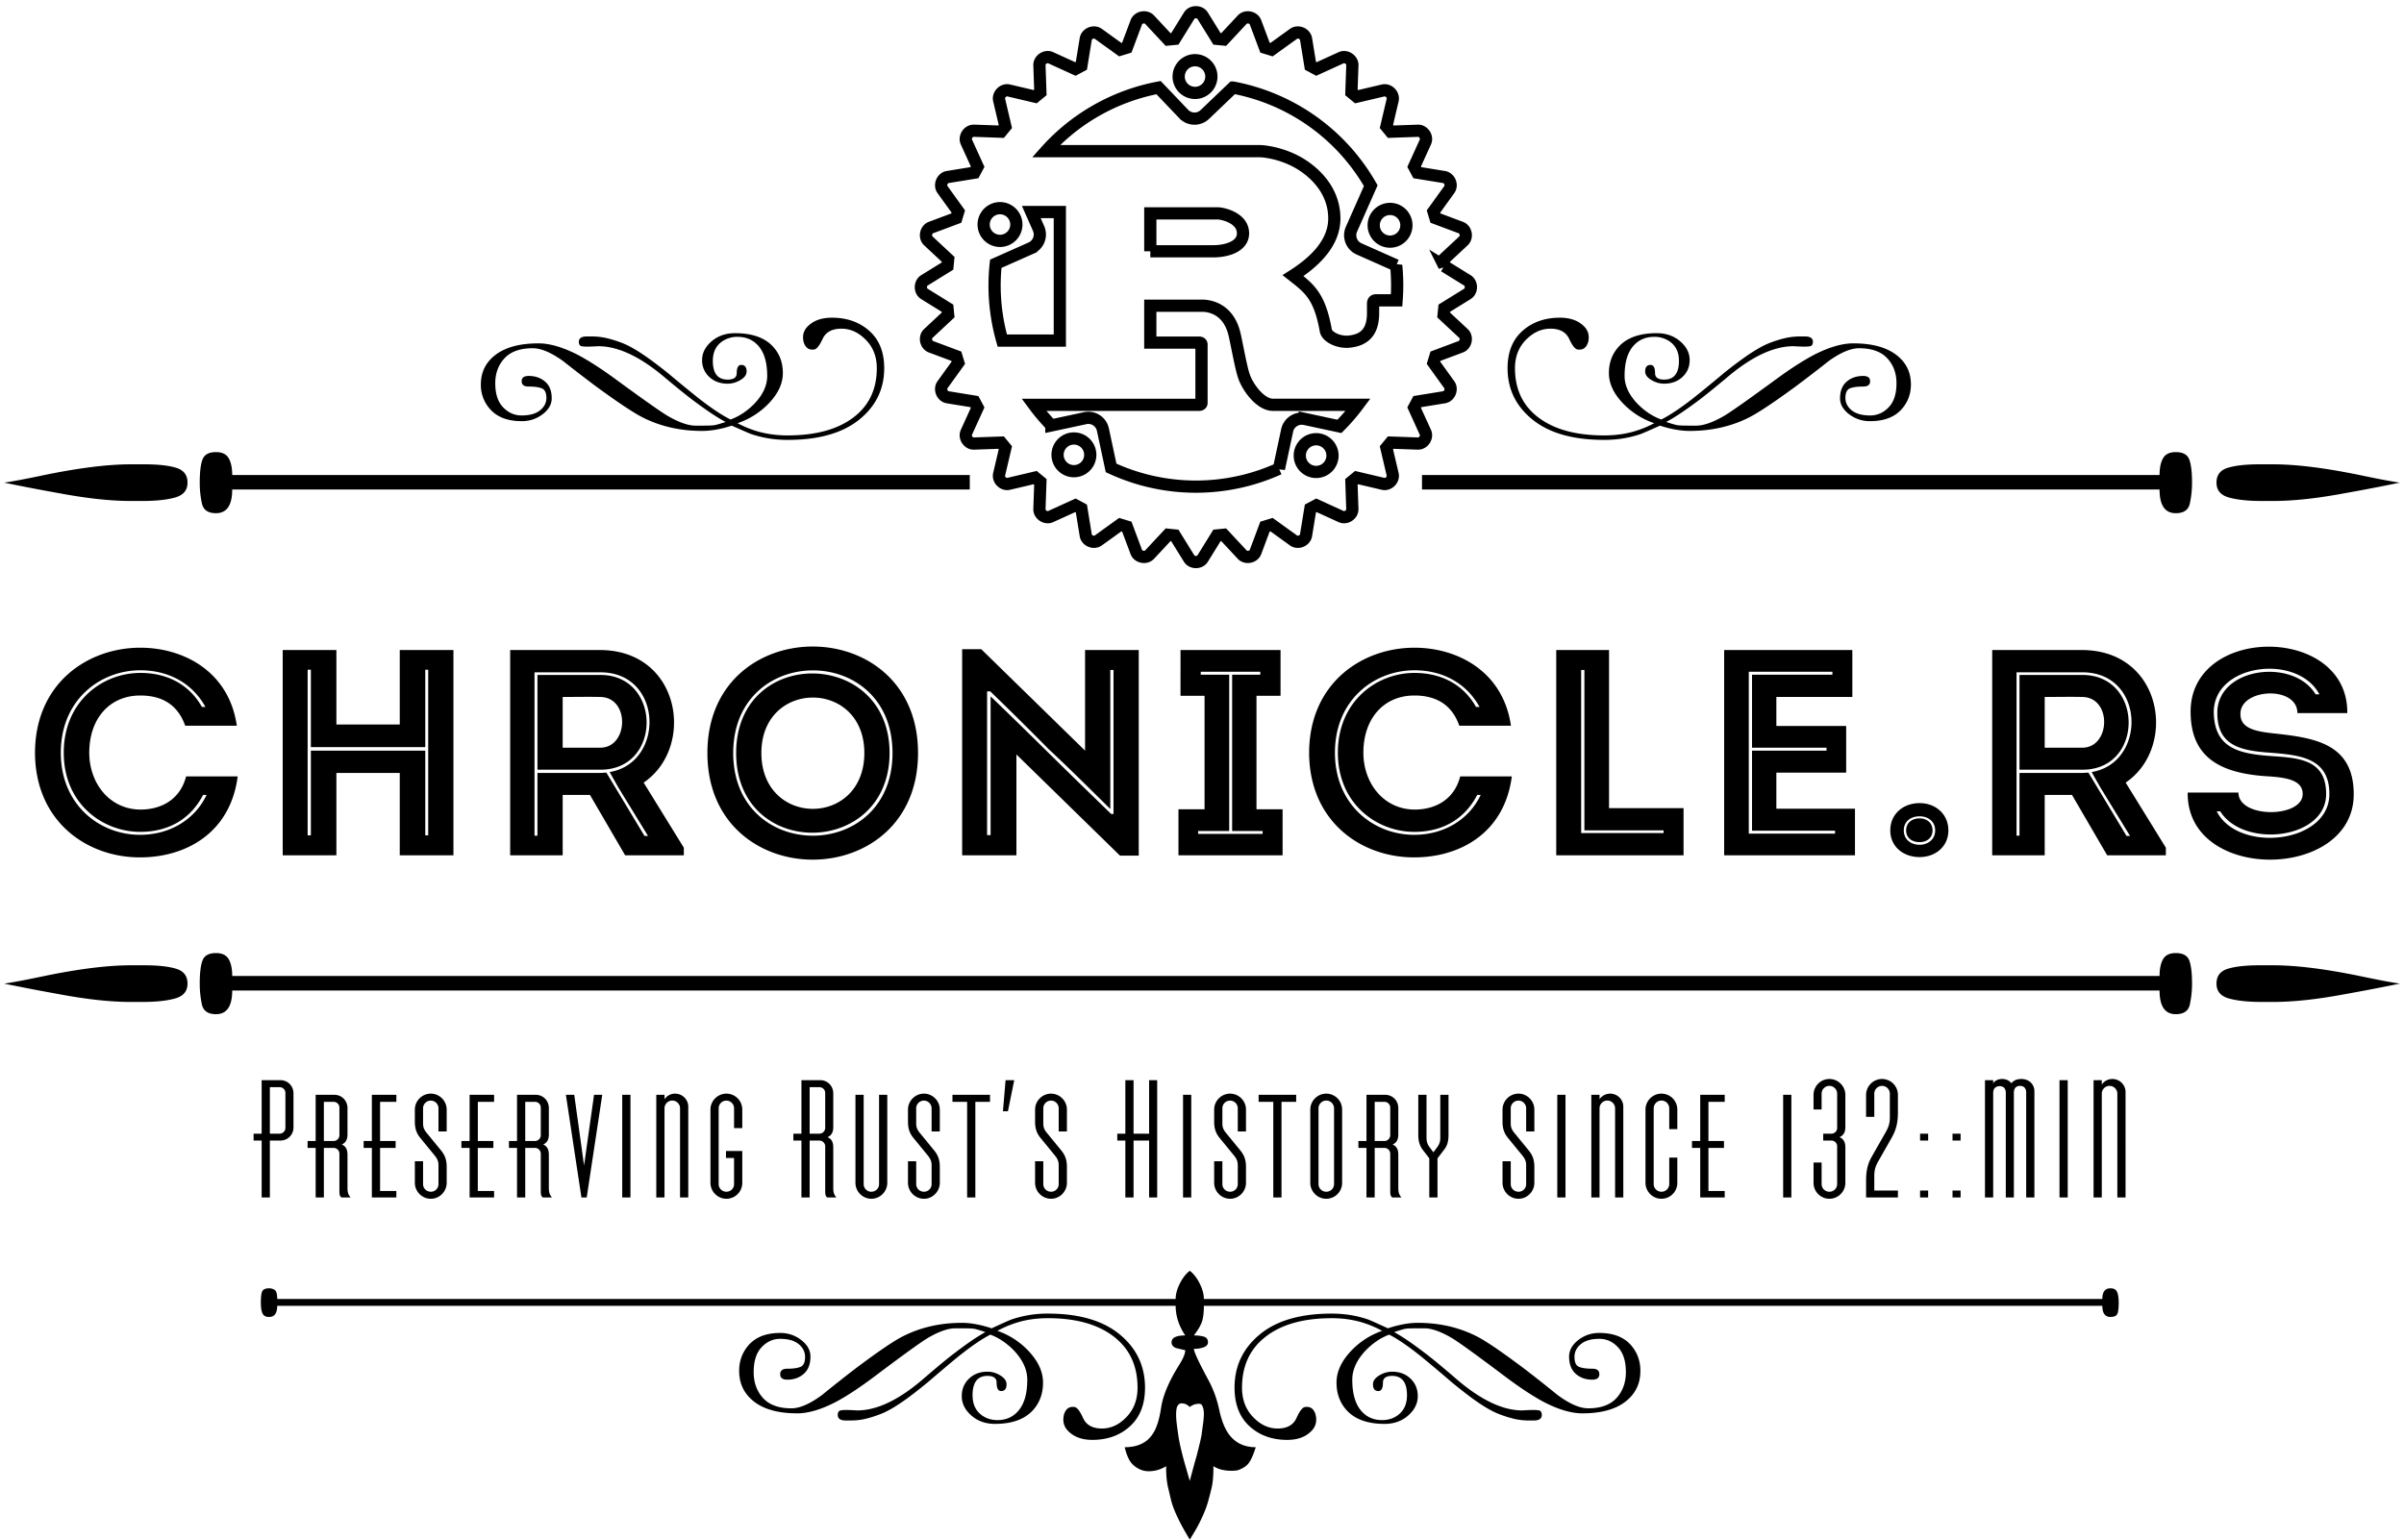 <svg xmlns="http://www.w3.org/2000/svg" width="320" height="205" viewBox="0 0 196 126">
    <title>Chronicle.rs Logo</title>
  <desc>Created with Sketch by Pascal Hertleif, adapted from a logo created by Vilmosvarga for Freepik.com</desc>
  <g fill="none" fill-rule="evenodd">
    <path fill="#000" d="M97.968 117.42c.025-.202.062-.486.112-.852a6.7 6.7 0 0 0 .073-.849c0-.329-.062-.58-.185-.757-.074-.076-.219-.094-.429-.057-.21.039-.39.12-.539.245-.198-.2-.423-.3-.669-.3a.35.35 0 0 0-.261.112.592.592 0 0 0-.15.321 3.03 3.03 0 0 0-.037.512c0 .175.012.376.036.603.025.227.076.6.15 1.114.074.518.236 1.23.485 2.139l.446 1.548c.248-.932.433-1.611.558-2.04.224-.858.36-1.438.41-1.74zm-5.852-.7c-.812.746-1.843 1.12-3.086 1.12-.769 0-1.378-.196-1.83-.586-.363-.298-.544-.654-.544-1.067 0-.323.079-.587.237-.794.16-.205.384-.285.68-.24.203.022.434.32.695.897.259.572.773.86 1.542.86.701 0 1.334-.276 1.9-.827.679-.643 1.017-1.483 1.017-2.515 0-1.791-.65-3.186-1.95-4.186-1.3-.999-3.091-1.5-5.376-1.5-.793 0-1.52.087-2.188.258a8.59 8.59 0 0 0-1.95.777 6.336 6.336 0 0 1 2.646 1.758c.723.802 1.085 1.63 1.085 2.48 0 .872-.26 1.608-.78 2.205-.678.78-1.729 1.171-3.154 1.171-.769 0-1.415-.23-1.935-.689-.52-.46-.78-.988-.78-1.585 0-.575.2-1.051.595-1.429.395-.38.9-.568 1.509-.568.362 0 .713.102 1.052.308.339.206.508.447.508.724 0 .366-.147.553-.44.553-.25 0-.373-.232-.373-.69 0-.367-.25-.551-.747-.551-.815 0-1.22.527-1.22 1.585 0 .733.259 1.284.78 1.653.36.253.78.38 1.254.38.746 0 1.34-.282 1.782-.846.44-.561.66-1.382.66-2.463 0-.804-.351-1.584-1.05-2.344-.59-.618-1.246-1.068-1.968-1.342-.678.343-1.538.93-2.578 1.757-.43.345-1.288 1.068-2.578 2.17-.813.666-1.47 1.173-1.967 1.515-.724.506-1.339.857-1.848 1.052-.51.195-.95.332-1.323.414a5.4 5.4 0 0 1-1.135.118h-.407c-.477 0-.692-.182-.646-.55.022-.137.08-.223.169-.257.091-.034.272-.053.543-.053.158 0 .454.012.882.036 1.651 0 3.505-.909 5.563-2.722 1.153-.989 1.979-1.666 2.476-2.032.995-.76 1.807-1.312 2.442-1.655-.475-.161-.792-.253-.95-.276-.158-.024-.508-.034-1.052-.034h-.472c-.59 0-1.336.263-2.24.791-.543.322-1.992 1.368-4.343 3.137-1.22.918-2.284 1.62-3.187 2.1-1.2.622-2.25.93-3.154.93-1.516 0-2.687-.316-3.51-.945-.827-.634-1.24-1.476-1.24-2.533 0-.78.24-1.459.714-2.033.587-.713 1.47-1.068 2.645-1.068.655 0 1.232.195 1.729.586.498.39.746.837.746 1.345 0 .618-.18 1.09-.542 1.41-.362.322-.814.483-1.357.483-.384 0-.576-.15-.576-.448 0-.298.192-.449.576-.449.475 0 .835-.05 1.086-.154.25-.103.373-.374.373-.81 0-.413-.175-.764-.526-1.051-.35-.287-.854-.43-1.509-.43-.588 0-1.097.23-1.525.69-.431.458-.646 1.136-.646 2.03 0 .851.254 1.557.763 2.121.508.561 1.283.845 2.323.845.679 0 1.504-.356 2.476-1.068.905-.735 1.82-1.46 2.748-2.173 1.831-1.377 3.131-2.263 3.9-2.653 1.448-.735 3.053-1.101 4.816-1.101a6.3 6.3 0 0 1 1.204.121c.42.079.832.189 1.239.327.949-.437 1.492-.679 1.628-.724a9.008 9.008 0 0 1 2.984-.48c2.532 0 4.488.566 5.867 1.703 1.38 1.138 2.07 2.59 2.07 4.359 0 1.354-.406 2.406-1.222 3.152zm8.546-3.152c0-1.768.69-3.221 2.07-4.36 1.378-1.136 3.335-1.702 5.867-1.702 1.063 0 2.057.158 2.984.48.137.045.679.287 1.628.724a9.025 9.025 0 0 1 1.239-.327 6.3 6.3 0 0 1 1.204-.121c1.764 0 3.369.366 4.814 1.101.771.39 2.07 1.276 3.9 2.653.93.712 1.845 1.438 2.75 2.173.973.712 1.797 1.068 2.476 1.068 1.04 0 1.815-.284 2.322-.845.51-.564.764-1.27.764-2.12 0-.895-.215-1.573-.646-2.032-.429-.459-.937-.69-1.525-.69-.655 0-1.158.144-1.51.43-.35.288-.525.639-.525 1.052 0 .436.123.707.372.81.25.104.612.154 1.088.154.383 0 .575.151.575.45 0 .297-.192.447-.575.447-.544 0-.996-.161-1.359-.482-.361-.322-.541-.793-.541-1.411 0-.508.248-.955.745-1.345a2.719 2.719 0 0 1 1.73-.586c1.177 0 2.058.355 2.646 1.068.473.574.712 1.253.712 2.033 0 1.057-.412 1.899-1.239 2.533-.823.629-1.994.946-3.51.946-.904 0-1.955-.309-3.155-.93-.903-.482-1.965-1.183-3.187-2.101-2.35-1.769-3.798-2.815-4.342-3.137-.904-.528-1.65-.791-2.24-.791h-.47c-.546 0-.896.01-1.054.034-.158.023-.475.115-.95.276.634.343 1.447.895 2.442 1.655.497.366 1.323 1.043 2.476 2.032 2.058 1.813 3.912 2.722 5.563 2.722.429-.024.723-.036.882-.036.271 0 .453.02.543.053.09.034.146.12.168.257.048.368-.168.55-.644.55h-.407c-.384 0-.763-.038-1.136-.118a9.49 9.49 0 0 1-1.324-.414c-.508-.195-1.124-.546-1.849-1.052-.495-.342-1.153-.85-1.966-1.514a136.047 136.047 0 0 0-2.577-2.171c-1.04-.827-1.9-1.414-2.578-1.757-.724.274-1.38.724-1.966 1.342-.7.76-1.052 1.54-1.052 2.344 0 1.08.22 1.902.66 2.463.441.564 1.035.845 1.782.845.474 0 .893-.126 1.254-.379.52-.369.78-.92.78-1.653 0-1.058-.406-1.585-1.22-1.585-.496 0-.747.184-.747.55 0 .459-.124.69-.374.69-.292 0-.44-.186-.44-.552 0-.277.17-.518.509-.724a2 2 0 0 1 1.053-.308c.608 0 1.112.187 1.508.568.395.378.594.854.594 1.43 0 .596-.26 1.124-.78 1.584-.52.458-1.165.69-1.935.69-1.424 0-2.475-.392-3.153-1.172-.52-.597-.78-1.333-.78-2.205 0-.85.361-1.678 1.085-2.48a6.34 6.34 0 0 1 2.646-1.758 8.59 8.59 0 0 0-1.95-.777 8.806 8.806 0 0 0-2.188-.257c-2.285 0-4.076.5-5.375 1.5-1.301.999-1.95 2.394-1.95 4.185 0 1.032.338 1.872 1.017 2.515.565.551 1.198.828 1.899.828.769 0 1.283-.289 1.542-.861.26-.577.492-.875.696-.898.295-.044.52.036.68.24.157.208.236.472.236.795 0 .413-.18.77-.544 1.067-.45.39-1.061.587-1.831.587-1.242 0-2.273-.375-3.086-1.121-.814-.746-1.22-1.798-1.22-3.152zm72.338-6.96c0 .53-.05.856-.148.983-.1.126-.272.189-.522.189-.444 0-.669-.303-.669-.908H98.153c0 .53-.05.952-.147 1.266-.1.315-.323.7-.67 1.154.298 0 .563.032.798.093.237.064.356.223.356.474 0 .176-.113.309-.337.397a2.24 2.24 0 0 1-.817.133c0 .226.371 1.033 1.115 2.419.447.807.763 1.65.95 2.532.186.883.452 1.564.8 2.043.52.704 1.253 1.057 2.196 1.057-.175.556-.348.963-.523 1.23-.171.263-.459.471-.855.623-.124.05-.323.076-.595.076-.62 0-1.117-.127-1.489-.378 0 .73-.043 1.291-.13 1.68a14.25 14.25 0 0 1-.242.965c-.148.63-.446 1.373-.892 2.23-.15.278-.374.655-.67 1.134a26.86 26.86 0 0 1-.634-1.096c-.472-.882-.776-1.613-.913-2.193l-.24-1.021c-.1-.428-.15-.995-.15-1.699a2.589 2.589 0 0 1-1.45.414c-.2 0-.4-.036-.597-.112-.373-.152-.657-.365-.856-.642-.197-.279-.36-.681-.483-1.211 1.041 0 1.798-.353 2.269-1.057.323-.454.558-1.178.707-2.176.15-.994.634-2.147 1.452-3.458.349-.553.523-.969.523-1.248-.448-.1-.71-.163-.784-.189-.222-.1-.335-.25-.335-.453 0-.38.373-.567 1.119-.567-.523-.78-.784-1.587-.784-2.42H22.338c0 .605-.223.908-.67.908-.272 0-.453-.102-.539-.303-.087-.2-.129-.49-.129-.869 0-.53.049-.856.148-.983.098-.125.272-.188.52-.188.199 0 .36.051.485.15.124.101.185.34.185.719h73.507c0-.379.111-.794.336-1.25.225-.452.497-.805.82-1.056.322.25.593.604.818 1.057.223.455.334.87.334 1.249h73.508c0-.58.225-.87.669-.87.273 0 .454.101.541.303.085.2.129.491.129.87zM22.602 93.344h-.864V98h-.672v-4.656h-.66v-.564h.66V88.4h1.536c.6 0 1.068.48 1.068 1.08v2.796c0 .588-.468 1.068-1.068 1.068zm-.864-4.368v3.804h.804a.477.477 0 0 0 .468-.468v-2.868a.469.469 0 0 0-.468-.468h-.804zM28.34 98h-.744c-.132-.084-.168-.252-.168-.468v-3.12a.477.477 0 0 0-.468-.468h-.804V98h-.672v-4.056h-.66v-.564h.66V89.6h1.536c.6 0 1.068.48 1.068 1.08v2.148c0 .348-.084.672-.468.84.384.156.468.492.468.84v2.688c0 .408.06.564.252.804zm-2.184-7.824v3.204h.804a.477.477 0 0 0 .468-.468v-2.268a.469.469 0 0 0-.468-.468h-.804zm4.599 3.768v3.528h1.332V98h-2.004v-4.056h-.672v-.564h.672V89.6h2.004v.576h-1.332v3.204h1.272v.564h-1.272zM33.6 91.82v-1.008c0-.72.588-1.308 1.308-1.308.708 0 1.296.588 1.296 1.308V92.6h-.672v-1.896a.63.63 0 1 0-1.26 0v1.248c0 .348.12.564.348.828l1.08 1.32c.3.36.504.732.504 1.392V96.8c0 .72-.588 1.308-1.296 1.308-.72 0-1.308-.588-1.308-1.308v-1.764h.672v1.872c0 .348.276.624.636.624a.62.62 0 0 0 .624-.624V95.36c0-.348-.12-.564-.348-.84l-1.08-1.32c-.3-.348-.504-.732-.504-1.38zm5.15 2.124v3.528h1.333V98H38.08v-4.056h-.672v-.564h.672V89.6h2.004v.576h-1.332v3.204h1.272v.564h-1.272zM44.815 98h-.744c-.132-.084-.168-.252-.168-.468v-3.12a.477.477 0 0 0-.468-.468h-.804V98h-.672v-4.056h-.66v-.564h.66V89.6h1.536c.6 0 1.068.48 1.068 1.08v2.148c0 .348-.084.672-.468.84.384.156.468.492.468.84v2.688c0 .408.06.564.252.804zm-2.184-7.824v3.204h.804a.477.477 0 0 0 .468-.468v-2.268a.469.469 0 0 0-.468-.468h-.804zM47.66 98h-.432l-1.272-8.4h.684l.804 5.784.816-5.784h.672L47.66 98zm3.579 0h-.672v-8.4h.672V98zm2.786-8.4v.36c.192-.276.504-.456.864-.456.6 0 1.08.48 1.08 1.068V98h-.672v-7.296a.64.64 0 0 0-.636-.636.64.64 0 0 0-.636.636V98h-.672v-8.4h.672zm5.69 7.308v-2.136h-.66v-.576h1.333V96.8a1.3 1.3 0 0 1-1.296 1.308c-.72 0-1.308-.588-1.308-1.308v-5.988c0-.72.588-1.308 1.308-1.308a1.3 1.3 0 0 1 1.296 1.308v1.512h-.672v-1.62a.63.63 0 1 0-1.26 0v6.204c0 .348.276.624.636.624a.62.62 0 0 0 .624-.624zM68.086 98h-.745c-.132-.084-.168-.252-.168-.468v-3.72a.477.477 0 0 0-.468-.468H65.9V98h-.672v-4.656h-.66v-.564h.66V88.4h1.536c.6 0 1.068.48 1.068 1.08v2.748c0 .348-.084.672-.468.84.384.156.468.492.468.84v3.288c0 .408.06.564.252.804zM65.9 88.976v3.804h.804a.477.477 0 0 0 .468-.468v-2.868a.469.469 0 0 0-.468-.468H65.9zm3.747.624h.672v7.308a.62.62 0 0 0 .624.624c.36 0 .636-.276.636-.624V89.6h.672v7.2c0 .72-.588 1.308-1.308 1.308a1.309 1.309 0 0 1-1.296-1.308v-7.2zm4.298 2.22v-1.008c0-.72.588-1.308 1.308-1.308.708 0 1.296.588 1.296 1.308V92.6h-.672v-1.896a.63.63 0 1 0-1.26 0v1.248c0 .348.12.564.348.828l1.08 1.32c.3.36.504.732.504 1.392V96.8c0 .72-.588 1.308-1.296 1.308-.72 0-1.308-.588-1.308-1.308v-1.764h.672v1.872c0 .348.276.624.636.624a.62.62 0 0 0 .624-.624V95.36c0-.348-.12-.564-.348-.84l-1.08-1.32c-.3-.348-.504-.732-.504-1.38zM78.784 98v-7.824h-1.2V89.6h3.072v.576h-1.2V98h-.672zm3.146-9.6h.708l-.516 2.544h-.408l.216-2.544zm2.414 3.42v-1.008c0-.72.588-1.308 1.308-1.308.708 0 1.296.588 1.296 1.308V92.6h-.672v-1.896a.63.63 0 1 0-1.26 0v1.248c0 .348.12.564.348.828l1.08 1.32c.3.36.504.732.504 1.392V96.8c0 .72-.588 1.308-1.296 1.308-.72 0-1.308-.588-1.308-1.308v-1.764h.672v1.872c0 .348.276.624.636.624a.62.62 0 0 0 .624-.624V95.36c0-.348-.12-.564-.348-.84l-1.08-1.32c-.3-.348-.504-.732-.504-1.38zm6.725.96h.66V88.4h.672v4.38h1.272V88.4h.66V98h-.66v-4.656h-1.272V98h-.672v-4.656h-.66v-.564zM97.12 98h-.671v-8.4h.672V98zm1.875-6.18v-1.008c0-.72.588-1.308 1.308-1.308.708 0 1.296.588 1.296 1.308V92.6h-.672v-1.896a.63.63 0 1 0-1.26 0v1.248c0 .348.12.564.348.828l1.08 1.32c.3.36.504.732.504 1.392V96.8c0 .72-.588 1.308-1.296 1.308-.72 0-1.308-.588-1.308-1.308v-1.764h.672v1.872c0 .348.276.624.636.624a.62.62 0 0 0 .624-.624V95.36c0-.348-.12-.564-.348-.84l-1.08-1.32c-.3-.348-.504-.732-.504-1.38zm4.838 6.18v-7.824h-1.2V89.6h3.072v.576h-1.2V98h-.672zm3.027-1.2v-5.988c0-.72.588-1.308 1.308-1.308a1.3 1.3 0 0 1 1.296 1.308V96.8a1.3 1.3 0 0 1-1.296 1.308c-.72 0-1.308-.588-1.308-1.308zm.672-6.096v6.204a.63.63 0 0 0 .636.624.63.63 0 0 0 .636-.624v-6.204a.64.64 0 0 0-.636-.636.64.64 0 0 0-.636.636zM114.313 98h-.744c-.132-.084-.168-.252-.168-.468v-3.12a.477.477 0 0 0-.468-.468h-.804V98h-.672v-4.056h-.66v-.564h.66V89.6h1.536c.6 0 1.068.48 1.068 1.08v2.148c0 .348-.084.672-.468.84.384.156.468.492.468.84v2.688c0 .408.06.564.252.804zm-2.184-7.824v3.204h.804a.477.477 0 0 0 .468-.468v-2.268a.469.469 0 0 0-.468-.468h-.804zm5.139 4.62V98h-.672v-3.204l-.396-.516c-.156-.204-.504-.54-.504-1.392V89.6h.672v3.456c0 .348.048.564.276.864l.288.384.288-.384c.228-.3.276-.516.276-.864V89.6h.672v3.288c0 .852-.288 1.092-.504 1.392l-.396.516zm5.32-2.976v-1.008c0-.72.588-1.308 1.308-1.308.708 0 1.296.588 1.296 1.308V92.6h-.672v-1.896a.63.63 0 1 0-1.26 0v1.248c0 .348.12.564.348.828l1.08 1.32c.3.36.504.732.504 1.392V96.8c0 .72-.588 1.308-1.296 1.308-.72 0-1.308-.588-1.308-1.308v-1.764h.672v1.872c0 .348.276.624.636.624a.62.62 0 0 0 .624-.624V95.36c0-.348-.12-.564-.348-.84l-1.08-1.32c-.3-.348-.504-.732-.504-1.38zm5.15 6.18h-.671v-8.4h.672V98zm2.787-8.4v.36c.192-.276.504-.456.864-.456.6 0 1.08.48 1.08 1.068V98h-.672v-7.296a.64.64 0 0 0-.636-.636.64.64 0 0 0-.636.636V98h-.672v-8.4h.672zm4.43 1.104v6.204a.63.63 0 0 0 .637.624.63.63 0 0 0 .636-.624v-2.172h.66V96.8a1.3 1.3 0 0 1-1.296 1.308c-.72 0-1.308-.588-1.308-1.308v-5.988c0-.72.588-1.308 1.308-1.308a1.3 1.3 0 0 1 1.296 1.308v1.596h-.66v-1.704a.64.64 0 0 0-.636-.636.64.64 0 0 0-.636.636zm4.479 3.24v3.528h1.332V98h-2.004v-4.056h-.672v-.564h.672V89.6h2.004v.576h-1.332v3.204h1.272v.564h-1.272zM146.219 98h-.672v-8.4h.672V98zm3.746-4.188a.469.469 0 0 0-.468-.468h-.672v-.564h.672a.469.469 0 0 0 .468-.468v-2.808a.64.64 0 0 0-.636-.636.64.64 0 0 0-.636.636V90.8h-.66v-1.188a1.3 1.3 0 0 1 1.296-1.308c.72 0 1.308.588 1.308 1.308v2.616c0 .348-.096.672-.48.84.384.156.48.492.48.84V96.8c0 .72-.588 1.308-1.308 1.308a1.3 1.3 0 0 1-1.296-1.308v-1.656h.66v1.764a.63.63 0 0 0 .636.624.63.63 0 0 0 .636-.624v-3.096zm3.039 2.4v1.224h1.932V98h-2.604v-1.392c0-.96.204-1.5.504-2.016l1.092-1.92c.228-.396.348-.708.348-1.224v-1.944a.64.64 0 0 0-.636-.636.64.64 0 0 0-.636.636V91.4h-.672v-1.788c0-.72.588-1.308 1.308-1.308a1.3 1.3 0 0 1 1.296 1.308v1.44c0 .96-.204 1.5-.492 2.028L153.352 95c-.228.396-.348.708-.348 1.212zm3.746 1.224h.66V98h-.66v-.564zm0-4.656h.66v.564h-.66v-.564zm2.654 4.656h.66V98h-.66v-.564zm0-4.656h.66v.564h-.66v-.564zm3.327-4.38v.252c.132-.204.396-.348.72-.348.348 0 .6.132.768.348.156-.192.396-.348.828-.348.576 0 1.056.396 1.056 1.008V98h-.672v-8.592c0-.3-.156-.54-.504-.54s-.504.24-.504.54V98h-.66v-8.568c0-.312-.156-.54-.504-.54s-.528.228-.528.54V98h-.672v-9.6h.672zm6.098 9.6h-.672v-9.6h.672V98zm2.787-9.6v.36c.192-.276.504-.456.864-.456.6 0 1.08.48 1.08 1.068V98h-.672v-8.496a.64.64 0 0 0-.636-.636.64.64 0 0 0-.636.636V98h-.672v-9.6h.672zM15 80.5c0 .62-.34 1.026-1.013 1.215-.676.19-1.568.285-2.68.285h-.951c-1.628 0-3.552-.206-5.773-.62A176.946 176.946 0 0 1 0 80.5c.713-.103 1.805-.31 3.272-.62C6.13 79.291 8.49 79 10.356 79h1.13c1.11 0 1.974.097 2.589.285.616.19.925.594.925 1.216m166.925-1.216c.615-.188 1.477-.285 2.586-.285h1.134c1.866 0 4.226.292 7.082.88 1.468.31 2.559.517 3.273.62-1.507.31-3.036.604-4.583.88-2.22.414-4.145.62-5.772.62h-.954c-1.11 0-2.002-.096-2.678-.285-.674-.19-1.013-.595-1.013-1.214 0-.622.308-1.026.925-1.216m-3.157-.692c-.154-.394-.52-.593-1.097-.593-.501 0-.849.165-1.04.502-.193.331-.288.79-.288 1.372H18.657c0-.583-.096-1.04-.288-1.372-.194-.337-.54-.502-1.04-.502-.577 0-.943.2-1.097.593-.154.397-.232 1.032-.232 1.908 0 .582.059 1.147.175 1.688.114.543.5.811 1.153.811.886 0 1.329-.644 1.329-1.938h157.686c0 1.294.443 1.938 1.328 1.938.654 0 1.04-.268 1.153-.811.115-.54.176-1.106.176-1.688 0-.876-.079-1.51-.232-1.908M2.522 61.6c.024-5.712 4.344-8.592 8.616-8.592 3.48 0 7.248 1.896 7.896 6.384H14.81c-.6-1.704-1.872-2.472-3.672-2.472-2.52 0-4.176 1.896-4.176 4.68 0 2.472 1.632 4.632 4.176 4.656 1.824 0 3.288-.912 3.744-2.712h4.224c-.624 4.752-4.392 6.624-7.968 6.624-4.272.024-8.592-2.856-8.616-8.568zm14.04 3.456h-.288c-1.056 2.04-2.904 3.024-5.136 3.024-3.096 0-6.264-2.304-6.264-6.48 0-4.2 3.168-6.528 6.264-6.528 2.16 0 3.984.912 5.04 2.784h.288c-1.104-1.992-3.072-3-5.328-3-3.24 0-6.504 2.376-6.504 6.744 0 4.344 3.264 6.744 6.504 6.72 2.304 0 4.416-1.152 5.424-3.264zM36.756 53.2V70h-4.392v-6.744H27.18V70h-4.392V53.2h4.392v6.096h5.184V53.2h4.392zM24.828 68.368h.264v-6.936h9.36v6.936h.24v-13.56h-.24v6.336h-9.36v-6.336h-.264v13.56zM48.79 55.24c4.992 0 5.064 7.752 0 7.752h-5.16V55.24h5.16zm-5.16 8.016h5.16c.168 0 .336-.024.48-.024l3.12 5.184h.288l-2.424-3.96-.72-1.272c4.536-.744 4.392-8.16-.744-8.16h-5.4v13.368h.24v-5.136zm8.688.792l3.288 5.328V70h-4.8l-2.88-4.944h-2.232V70h-4.296V53.2h7.368c6.6.024 7.8 7.968 3.552 10.848zm-3.552-2.856c2.328 0 2.448-4.128 0-4.152-1.008-.024-2.064 0-3.072 0v4.152h3.072zm10.881.432c0 9.024 13.032 9.024 13.032 0s-13.032-9-13.032 0zm15.12 0c0-11.616-17.232-11.616-17.232 0 0 11.64 17.232 11.64 17.232 0zm-12.816 0c0 6.096 8.424 6.096 8.424 0 0-6.048-8.424-6.048-8.424 0zm10.488 0c0-8.592-12.552-8.76-12.552 0 0 8.784 12.552 8.616 12.552 0zm18.85 8.4l-8.472-8.28V70h-4.44V53.128h1.56l8.496 8.304V53.2h4.392v16.824h-1.536zm-10.872-13.44v11.76h.288V56.992c1.68 1.608 3.36 3.264 4.992 4.872 1.608 1.584 3.216 3.144 4.872 4.752h.192V54.832h-.264v11.376c-1.68-1.656-3.336-3.312-5.04-4.896a296.213 296.213 0 0 0-4.776-4.728h-.264zm19.81 11.424h-2.545v.24h5.28v-.24h-2.496V55.216h2.304v-.24h-4.872v.24h2.328v12.792zm2.231-1.776h2.136V70h-8.52v-3.768h2.136v-9.288h-1.968V53.2h8.184v3.744h-1.968v9.288zm4.306-4.632c.024-5.712 4.344-8.592 8.616-8.592 3.48 0 7.248 1.896 7.896 6.384h-4.224c-.6-1.704-1.872-2.472-3.672-2.472-2.52 0-4.176 1.896-4.176 4.68 0 2.472 1.632 4.632 4.176 4.656 1.824 0 3.288-.912 3.744-2.712h4.224c-.624 4.752-4.392 6.624-7.968 6.624-4.272.024-8.592-2.856-8.616-8.568zm14.04 3.456h-.288c-1.056 2.04-2.904 3.024-5.136 3.024-3.096 0-6.264-2.304-6.264-6.48 0-4.2 3.168-6.528 6.264-6.528 2.16 0 3.984.912 5.04 2.784h.288c-1.104-1.992-3.072-3-5.328-3-3.24 0-6.504 2.376-6.504 6.744 0 4.344 3.264 6.744 6.504 6.72 2.304 0 4.416-1.152 5.424-3.264zM131.302 53.2v12.936h6.096V70h-10.416V53.2h4.32zm4.464 14.976v-.216h-6.48V54.832h-.264v13.344h6.744zm6.97-13.2v13.248h7.055v-.24H143v-6.552h6.096v-.24H143v-5.976h6.576v-.24h-6.84zm8.471-1.776v3.84h-6.216v2.376h5.712v3.816h-5.712v2.952h6.432V70H140.72V53.2h10.488zm5.506 16.944c-1.344 0-2.4-.864-2.4-2.184 0-1.344 1.056-2.232 2.4-2.232 1.296 0 2.352.888 2.352 2.232 0 1.32-1.056 2.184-2.352 2.184zm0-1.224c-.624 0-1.104-.336-1.104-.96 0-.624.48-.984 1.104-.984.576 0 1.056.36 1.056.984s-.48.96-1.056.96zm0 .216c.672 0 1.272-.432 1.272-1.176s-.6-1.152-1.272-1.152c-.72 0-1.296.408-1.296 1.152s.576 1.176 1.296 1.176zm13.33-13.896c4.991 0 5.063 7.752 0 7.752h-5.16V55.24h5.16zm-5.16 8.016h5.16c.167 0 .335-.024.48-.024l3.12 5.184h.287l-2.424-3.96-.72-1.272c4.536-.744 4.392-8.16-.744-8.16h-5.4v13.368h.24v-5.136zm8.687.792l3.288 5.328V70h-4.8l-2.88-4.944h-2.232V70h-4.296V53.2h7.368c6.6.024 7.8 7.968 3.552 10.848zm-3.552-2.856c2.328 0 2.448-4.128 0-4.152-1.008-.024-2.064 0-3.072 0v4.152h3.072zm12.778 3.672c0 2.136 5.256 2.088 5.256.12 0-1.176-1.392-1.368-3.072-1.464-3.648-.264-6.048-1.512-6.096-5.16-.144-7.248 12.912-7.248 12.816 0h-4.08c0-2.232-4.512-2.04-4.656-.048-.096 1.272 1.152 1.536 2.664 1.704 3.336.36 6.6.792 6.6 4.992 0 7.056-13.68 7.248-13.584-.144h4.152zm6.312-8.04h.312c-1.8-3.384-8.736-2.52-8.64 1.536.072 2.88 2.088 3.312 4.536 3.504 2.328.168 4.656.216 4.656 3.12 0 3.72-6.768 4.464-8.664 1.416h-.288c1.728 3.432 9.216 2.664 9.216-1.416 0-2.976-2.424-3.192-4.872-3.384-2.352-.168-4.296-.552-4.296-3.24-.024-3.768 6.24-4.536 8.04-1.536zM72 30.134c0 1.71-.684 3.117-2.056 4.217-1.37 1.1-3.315 1.649-5.83 1.649a9.2 9.2 0 0 1-2.967-.466c-.135-.044-.675-.278-1.618-.7-.405.135-.814.24-1.231.317a6.556 6.556 0 0 1-1.197.116c-1.753 0-3.347-.354-4.785-1.065-.765-.378-2.057-1.234-3.877-2.567-.922-.689-1.831-1.39-2.731-2.101-.966-.689-1.786-1.034-2.462-1.034-1.033 0-1.802.274-2.307.817-.506.545-.76 1.229-.76 2.051 0 .866.214 1.522.642 1.966.426.445.932.667 1.517.667.65 0 1.151-.138 1.5-.416.348-.279.523-.617.523-1.018 0-.421-.124-.684-.371-.782-.25-.1-.608-.15-1.08-.15-.382 0-.572-.145-.572-.435 0-.288.19-.432.572-.432.54 0 .99.156 1.35.467.36.31.537.766.537 1.365 0 .49-.246.923-.741 1.3a2.74 2.74 0 0 1-1.718.567c-1.169 0-2.046-.344-2.629-1.034A2.941 2.941 0 0 1 39 31.467c0-1.022.41-1.838 1.231-2.45.819-.61 1.982-.916 3.49-.916.898 0 1.942.3 3.134.9.897.466 1.954 1.144 3.168 2.033 2.336 1.71 3.775 2.723 4.315 3.034.898.511 1.64.767 2.225.767h.47c.541 0 .89-.011 1.046-.034.156-.022.472-.111.944-.267-.63-.332-1.438-.866-2.427-1.6-.494-.355-1.315-1.011-2.461-1.967-2.044-1.754-3.886-2.633-5.528-2.633-.426.023-.72.034-.877.034-.269 0-.448-.018-.54-.05-.089-.035-.146-.117-.167-.25-.046-.356.168-.533.641-.533h.405a5.6 5.6 0 0 1 1.128.116 9.5 9.5 0 0 1 1.315.4c.506.188 1.117.527 1.837 1.017.494.332 1.146.822 1.956 1.467a138.133 138.133 0 0 0 2.56 2.099c1.034.8 1.89 1.367 2.563 1.7.718-.266 1.37-.7 1.954-1.3.697-.733 1.045-1.489 1.045-2.266 0-1.045-.219-1.84-.656-2.383-.438-.546-1.03-.817-1.77-.817a2.16 2.16 0 0 0-1.247.366c-.519.356-.775.89-.775 1.6 0 1.022.403 1.533 1.212 1.533.494 0 .743-.178.743-.532 0-.445.123-.668.37-.668.292 0 .438.18.438.534 0 .267-.168.5-.505.7-.337.2-.686.3-1.046.3-.606 0-1.106-.182-1.499-.55a1.808 1.808 0 0 1-.591-1.384c0-.578.258-1.088.775-1.533.517-.444 1.158-.667 1.922-.667 1.417 0 2.461.378 3.135 1.134.517.578.775 1.288.775 2.134 0 .821-.36 1.623-1.078 2.399a6.313 6.313 0 0 1-2.63 1.7 8.58 8.58 0 0 0 1.939.751 8.946 8.946 0 0 0 2.174.248c2.27 0 4.05-.482 5.343-1.45 1.291-.966 1.938-2.316 1.938-4.049 0-1-.336-1.812-1.012-2.432-.561-.534-1.19-.802-1.887-.802-.765 0-1.276.278-1.533.834-.26.556-.488.844-.691.867-.294.043-.517-.034-.676-.233-.156-.2-.235-.455-.235-.769 0-.399.18-.743.54-1.031.45-.377 1.055-.568 1.82-.568 1.235 0 2.259.363 3.067 1.084.81.723 1.213 1.74 1.213 3.05m52.215-3.05c.807-.72 1.831-1.084 3.067-1.084.765 0 1.37.19 1.818.568.36.288.541.632.541 1.031 0 .314-.079.57-.236.769-.157.2-.383.276-.673.233-.205-.023-.434-.31-.692-.867-.258-.556-.768-.834-1.534-.834-.696 0-1.325.268-1.889.802-.673.62-1.01 1.433-1.01 2.432 0 1.733.647 3.083 1.939 4.05 1.291.967 3.072 1.45 5.343 1.45.785 0 1.51-.083 2.174-.249a8.577 8.577 0 0 0 1.937-.751 6.304 6.304 0 0 1-2.629-1.7c-.72-.776-1.08-1.578-1.08-2.4 0-.845.26-1.555.777-2.133.674-.756 1.719-1.134 3.132-1.134.767 0 1.407.223 1.923.667.518.445.776.955.776 1.533 0 .557-.197 1.017-.59 1.383-.394.369-.893.55-1.5.55-.359 0-.708-.099-1.045-.3-.338-.2-.506-.432-.506-.699 0-.354.147-.534.438-.534.248 0 .37.223.37.668 0 .354.25.532.743.532.808 0 1.213-.511 1.213-1.533 0-.71-.257-1.244-.775-1.6a2.165 2.165 0 0 0-1.247-.366c-.742 0-1.331.27-1.77.817-.439.543-.656 1.338-.656 2.383 0 .777.348 1.533 1.044 2.266.584.6 1.237 1.034 1.955 1.3.674-.333 1.528-.9 2.56-1.7a123.22 123.22 0 0 0 2.563-2.1 32.484 32.484 0 0 1 1.955-1.466c.72-.49 1.331-.829 1.837-1.018a9.488 9.488 0 0 1 1.314-.4 5.598 5.598 0 0 1 1.13-.115h.404c.472 0 .688.177.64.532-.02.134-.077.216-.168.25-.089.033-.27.051-.54.051-.154 0-.449-.011-.875-.034-1.64 0-3.484.879-5.528 2.633-1.146.956-1.966 1.612-2.46 1.967-.99.734-1.798 1.268-2.428 1.6.472.156.788.245.944.267.158.023.505.034 1.045.034h.47c.587 0 1.328-.256 2.226-.767.54-.311 1.978-1.323 4.315-3.034 1.213-.889 2.272-1.567 3.168-2.032 1.192-.6 2.237-.901 3.136-.901 1.505 0 2.668.307 3.487.916.822.612 1.232 1.428 1.232 2.45 0 .755-.237 1.411-.71 1.966-.582.69-1.46 1.034-2.628 1.034a2.746 2.746 0 0 1-1.72-.567c-.492-.377-.74-.81-.74-1.3 0-.599.18-1.055.54-1.365.358-.311.809-.467 1.349-.467.38 0 .571.144.571.432 0 .29-.19.435-.571.435-.475 0-.832.05-1.08.15-.248.098-.37.361-.37.782 0 .4.173.74.52 1.018.35.278.85.416 1.501.416.585 0 1.09-.222 1.517-.667.428-.444.64-1.1.64-1.966 0-.822-.252-1.506-.758-2.05-.504-.544-1.275-.818-2.31-.818-.673 0-1.493.345-2.46 1.034-.898.71-1.81 1.412-2.73 2.1-1.82 1.334-3.112 2.19-3.876 2.568-1.437.71-3.034 1.065-4.786 1.065-.38 0-.78-.04-1.196-.116a9.135 9.135 0 0 1-1.231-.316c-.944.421-1.483.655-1.618.7a9.205 9.205 0 0 1-2.965.465c-2.517 0-4.461-.548-5.833-1.649-1.37-1.1-2.056-2.506-2.056-4.217 0-1.31.404-2.327 1.215-3.05M15 39.5c0 .621-.34 1.025-1.013 1.215-.676.19-1.568.285-2.68.285h-.951c-1.628 0-3.552-.207-5.773-.62A168.233 168.233 0 0 1 0 39.5c.713-.103 1.805-.31 3.272-.62C6.13 38.292 8.49 38 10.356 38h1.13c1.11 0 1.974.097 2.589.286.616.19.925.593.925 1.214m64 .562H18.656c0 1.294-.443 1.938-1.328 1.938-.654 0-1.039-.268-1.153-.812A8.036 8.036 0 0 1 16 39.5c0-.876.078-1.511.232-1.908.154-.393.52-.592 1.096-.592.501 0 .847.165 1.04.501.192.333.288.79.288 1.373H79v1.188m102.925-1.776c.615-.19 1.477-.286 2.586-.286h1.134c1.866 0 4.226.293 7.082.88 1.468.31 2.559.517 3.273.62-1.507.312-3.036.604-4.583.88-2.22.413-4.145.62-5.772.62h-.954c-1.11 0-2.002-.096-2.678-.285-.674-.19-1.013-.594-1.013-1.215 0-.62.308-1.025.925-1.214M116 38.874h60.343c0-.583.096-1.04.289-1.373.19-.336.539-.501 1.04-.501.576 0 .942.199 1.096.592.153.397.232 1.032.232 1.908 0 .583-.06 1.148-.176 1.688-.113.544-.499.812-1.153.812-.884 0-1.328-.644-1.328-1.938H116v-1.188"/>
    <path stroke="#000" d="M96.092 6.302a1.338 1.338 0 1 1 2.675 0 1.338 1.338 0 0 1-2.675 0zm-15.956 12.11a1.338 1.338 0 1 1 2.675 0 1.338 1.338 0 0 1-2.675 0zm31.912.062a1.338 1.338 0 1 1 2.675 0 1.338 1.338 0 0 1-2.675 0zm-28.04 1.832a1.22 1.22 0 0 0 .62-1.61l-.593-1.343h2.334v10.52H81.66a16.467 16.467 0 0 1-.533-6.286l2.881-1.28zm9.763.26v-3.102h5.557c.287 0 2.027.332 2.027 1.633 0 1.08-1.335 1.468-2.432 1.468h-5.152zM86.183 37.26a1.338 1.338 0 1 1 2.675 0 1.338 1.338 0 0 1-2.675 0zm19.818.062a1.338 1.338 0 1 1 2.675 0 1.338 1.338 0 0 1-2.675 0zm.413-3.033a1.22 1.22 0 0 0-1.448.938l-.671 3.133a16.467 16.467 0 0 1-13.733-.066l-.67-3.133a1.219 1.219 0 0 0-1.448-.938l-2.766.594a16.467 16.467 0 0 1-1.43-1.685h13.458c.152 0 .253-.028.253-.166v-4.761c0-.139-.101-.166-.253-.166H93.77V25.02h4.257c.388 0 2.077.111 2.617 2.27.17.664.54 2.824.795 3.516.253.775 1.283 2.325 2.38 2.325h6.95a16.467 16.467 0 0 1-1.526 1.765l-2.829-.608zm7.473-12.57c.095.95.107 1.907.035 2.86h-1.69c-.168 0-.236.11-.236.276v.776c0 1.827-1.03 2.224-1.933 2.325-.859.097-1.812-.36-1.93-.886-.506-2.851-1.351-3.46-2.685-4.512 1.655-1.052 3.378-2.603 3.378-4.679 0-2.241-1.537-3.653-2.584-4.346-1.47-.968-3.097-1.163-3.536-1.163H85.233a16.467 16.467 0 0 1 9.213-5.199l2.06 2.16a1.218 1.218 0 0 0 1.723.04l2.305-2.204a16.467 16.467 0 0 1 11.273 8.03l-1.578 3.562a1.223 1.223 0 0 0 .621 1.612l3.037 1.349zm3.935.058l-.054-.55 1.625-1.516c.33-.308.207-.928-.215-1.086l-2.078-.777-.162-.536 1.295-1.8c.265-.365.022-.95-.423-1.023l-2.19-.356-.264-.492.92-2.02c.19-.412-.161-.938-.614-.92l-2.223.077-.351-.426.51-2.166c.104-.44-.342-.886-.782-.783l-2.165.51-.427-.35.078-2.224c.017-.45-.51-.802-.92-.615l-2.02.921-.492-.264-.357-2.19c-.073-.445-.657-.688-1.023-.424l-1.8 1.296-.536-.163-.777-2.077c-.158-.424-.778-.546-1.085-.217l-1.516 1.626-.55-.053-1.171-1.892c-.237-.383-.871-.383-1.107 0l-1.17 1.892-.552.053-1.516-1.626c-.307-.329-.928-.207-1.085.217L91.848 3.9l-.536.163-1.8-1.296c-.366-.264-.95-.02-1.023.423l-.357 2.191-.492.264-2.02-.921c-.41-.188-.937.165-.92.615l.077 2.223-.427.351-2.165-.51c-.44-.103-.886.343-.783.783l.51 2.166-.35.426-2.223-.078c-.449-.013-.802.51-.615.92l.92 2.021-.263.492-2.19.356c-.446.073-.687.658-.424 1.023l1.296 1.8-.163.536-2.078.777c-.422.158-.545.778-.215 1.086l1.625 1.516-.054.55-1.89 1.17c-.384.238-.384.872 0 1.107l1.89 1.17.054.552-1.625 1.516c-.33.307-.207.927.215 1.085l2.078.777.163.536-1.296 1.8c-.264.367-.021.951.424 1.023l2.19.356.263.493-.92 2.02c-.188.41.166.938.615.92l2.222-.078.351.427-.51 2.166c-.103.439.343.885.783.781l2.165-.51.427.35-.077 2.224c-.017.45.51.803.92.615l2.02-.92.492.263.357 2.19c.072.446.657.687 1.023.424l1.8-1.296.536.163.777 2.076c.157.422.778.547 1.085.216l1.516-1.625.551.055 1.17 1.89c.237.382.87.383 1.107 0l1.17-1.89.552-.055 1.515 1.625c.307.33.928.206 1.086-.216l.776-2.076.537-.163 1.8 1.296c.365.263.95.02 1.022-.424l.357-2.19.492-.264 2.02.921c.41.188.937-.164.92-.615l-.077-2.223.426-.35 2.165.51c.44.103.886-.343.783-.782l-.51-2.166.35-.427 2.224.078c.448.018.803-.51.614-.92l-.92-2.02.263-.493 2.19-.356c.446-.072.688-.656.424-1.023l-1.296-1.8.163-.536 2.077-.777c.423-.158.546-.778.216-1.085l-1.625-1.516.054-.551 1.89-1.17c.384-.236.384-.87.001-1.107l-1.891-1.17z"/>
  </g>
</svg>